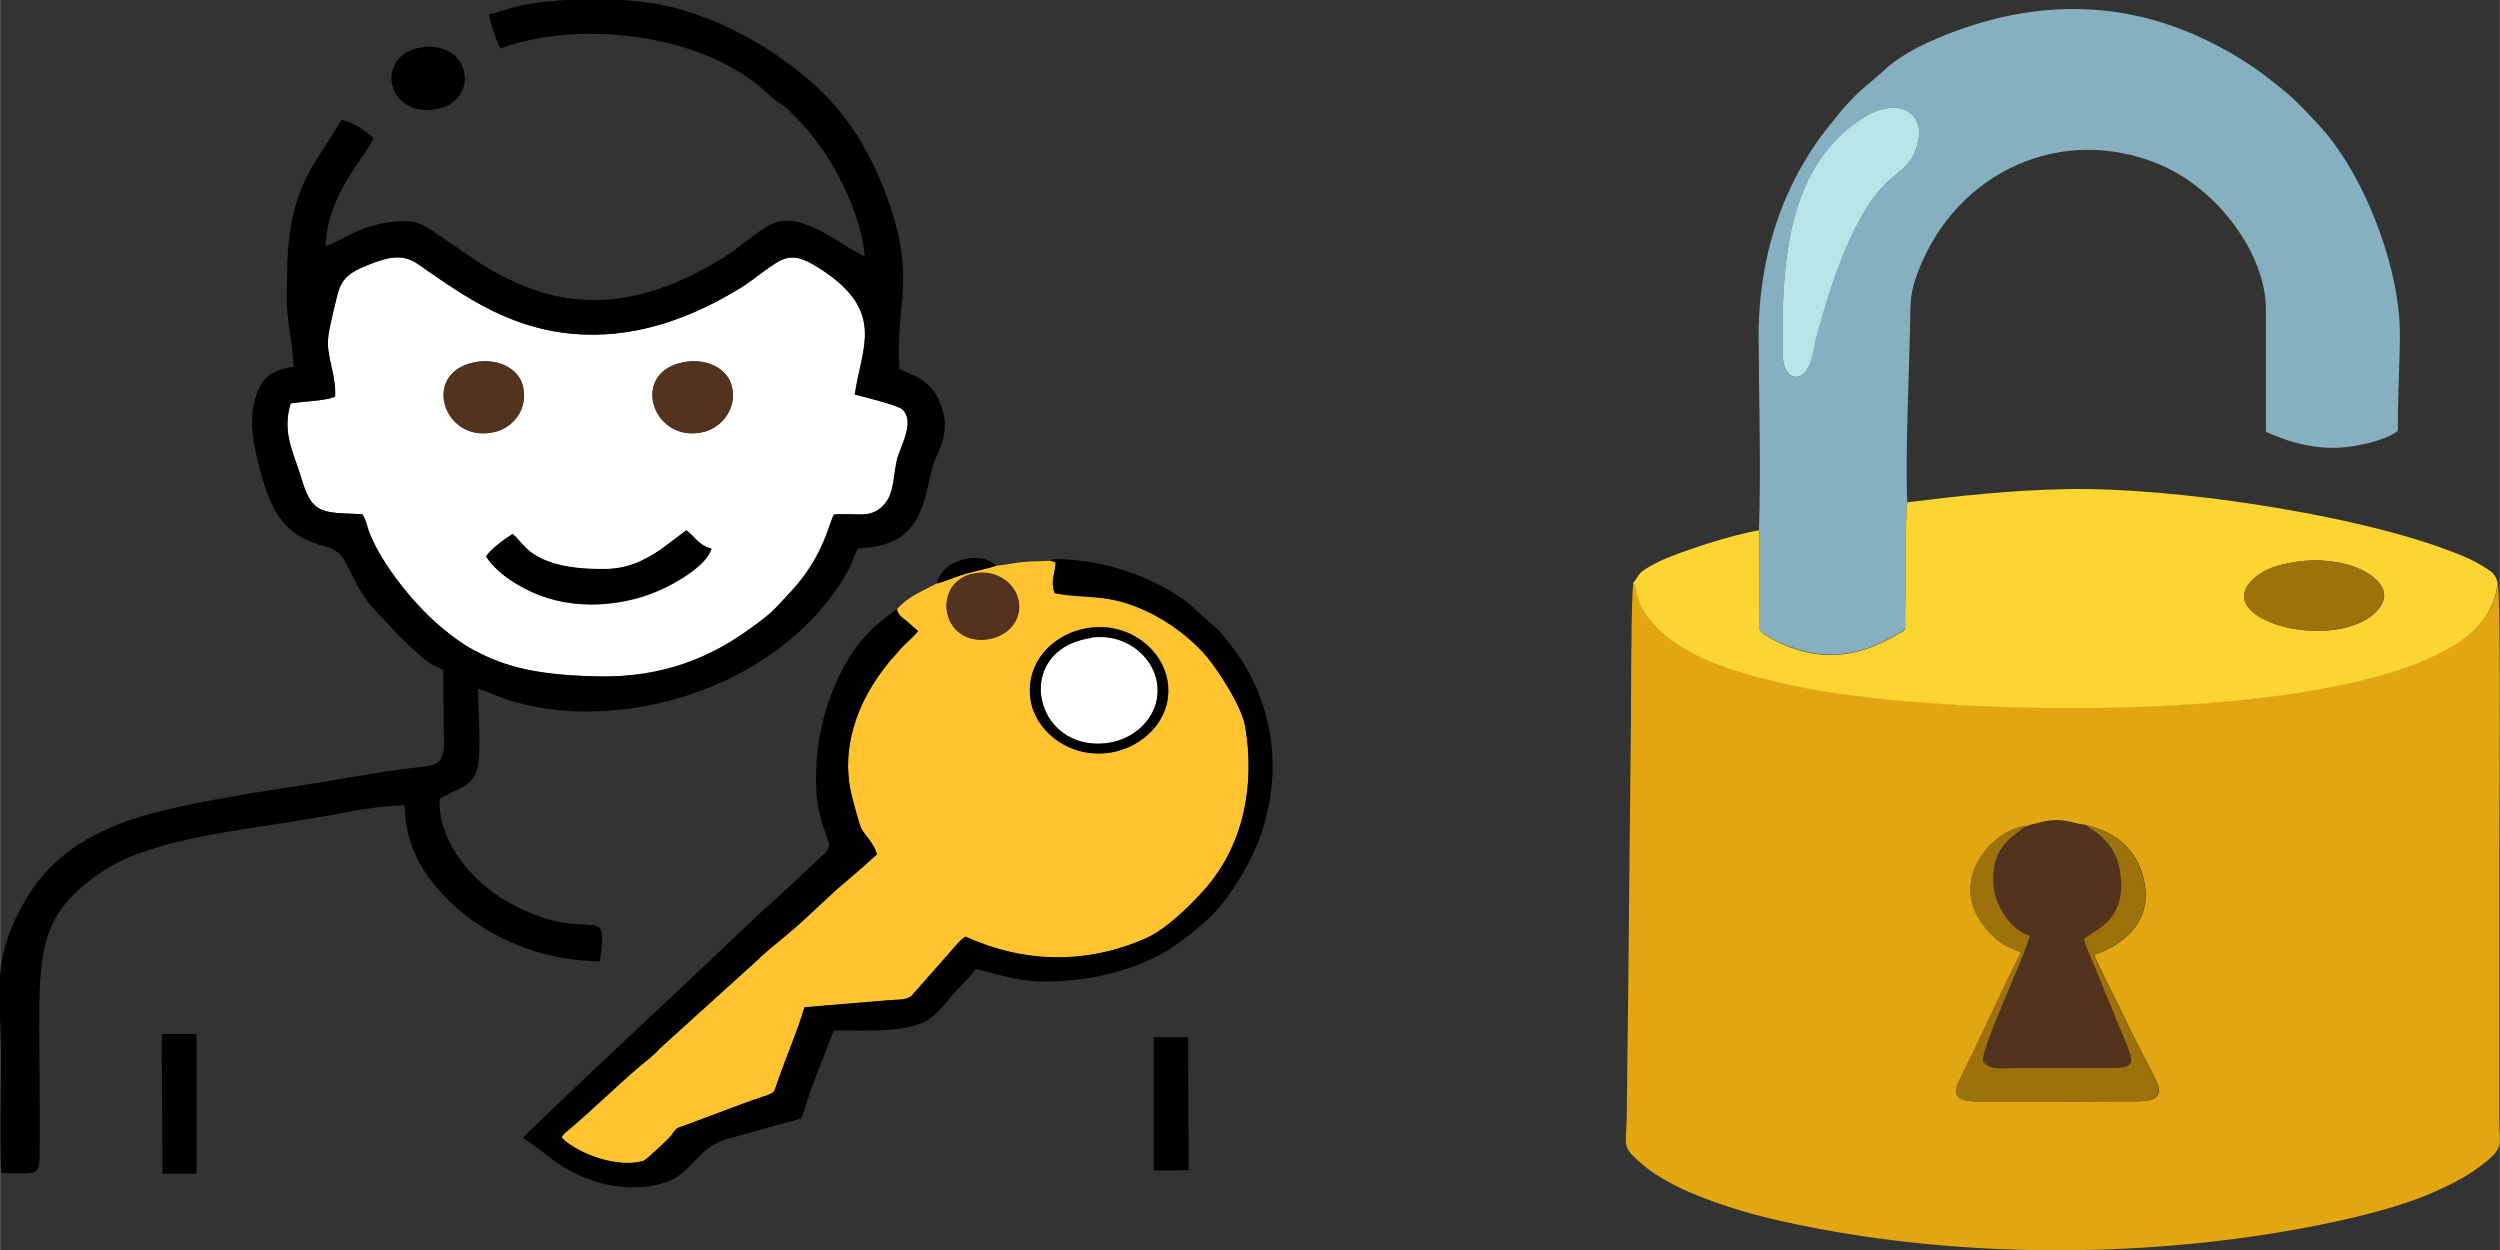 <?xml version="1.0" encoding="UTF-8"?>
<!DOCTYPE svg PUBLIC "-//W3C//DTD SVG 1.1//EN" "http://www.w3.org/Graphics/SVG/1.1/DTD/svg11.dtd">
<!-- Creator: CorelDRAW 2021 (64 Bit) -->
<svg xmlns="http://www.w3.org/2000/svg" xml:space="preserve" width="28.013mm" height="14.007mm" version="1.1" style="shape-rendering:geometricPrecision; text-rendering:geometricPrecision; image-rendering:optimizeQuality; fill-rule:evenodd; clip-rule:evenodd"
viewBox="0 0 69.77 34.89"
 xmlns:xlink="http://www.w3.org/1999/xlink"
 xmlns:xodm="http://www.corel.com/coreldraw/odm/2003">
 <rect x="0" y="0" width="69.77" height="34.89" fill="#333333" stroke="none"/>
 <defs>
  <style type="text/css">
   <![CDATA[
    .fil4 {fill:black}
    .fil6 {fill:#53331D}
    .fil2 {fill:#86B0C0}
    .fil8 {fill:#9D720B}
    .fil7 {fill:#B8E3E9}
    .fil0 {fill:#E2A610}
    .fil5 {fill:#FCD532}
    .fil3 {fill:#FFC430}
    .fil1 {fill:white}
   ]]>
  </style>
 </defs>
 <g id="Camada_x0020_1">
  <path class="fil0" d="M56.55 23.07l0.08 -0.04c0.28,-0.06 0.45,-0.14 0.78,-0.14 0.32,0 0.54,0.11 0.79,0.13 0.92,0.21 1.54,0.78 1.67,1.73 0.14,1.03 -0.66,1.65 -1.42,1.9 0.06,0.2 0.57,1.19 0.71,1.48 0.22,0.47 0.47,0.97 0.71,1.43 0.08,0.15 0.32,0.59 0.36,0.74 0.11,0.4 -0.25,0.44 -0.62,0.44 -1.37,-0.01 -3.29,0.04 -4.53,-0 -0.39,-0.02 -0.6,-0.15 -0.42,-0.53 0.12,-0.25 0.23,-0.47 0.35,-0.72 0.38,-0.77 1.04,-2.23 1.4,-2.9 -0.45,-0.21 -0.59,-0.22 -0.97,-0.66 -1.16,-1.34 0.21,-2.81 1.1,-2.87zm13.17 -6.82c-0.13,1.11 -0.91,1.65 -1.78,2.06 -3.87,1.83 -13.41,1.67 -17.59,0.88 -1.01,-0.19 -2.18,-0.48 -2.99,-0.91 -0.47,-0.24 -0.85,-0.49 -1.13,-0.8 -0.23,-0.26 -0.43,-0.5 -0.53,-0.86 -0.03,-0.12 -0.04,-0.27 -0.11,-0.36 -0.07,0.14 -0.07,3.6 -0.07,3.71 -0.01,1.24 -0.03,2.49 -0.04,3.74 -0.02,2.48 -0.05,4.96 -0.08,7.44 -0.01,0.92 -0.18,0.82 0.51,1.41 0.27,0.23 0.82,0.54 1.25,0.72 0.94,0.4 1.96,0.69 3.06,0.91 4.65,0.96 9.95,0.93 14.61,-0.02 1.02,-0.21 2.2,-0.5 3.08,-0.89 0.48,-0.21 0.91,-0.43 1.27,-0.7 0.75,-0.55 0.57,-0.59 0.57,-1.32 0,-2.5 0,-5 0,-7.51 0,-0.11 0.05,-7.31 -0.04,-7.48z"/>
  <path class="fil1" d="M14.42 15.01c0.24,0.27 0.39,0.47 0.87,0.66 0.45,0.18 0.99,0.22 1.52,0.22 0.69,0 1.14,-0.22 1.63,-0.54l0.72 -0.54c0.25,0.17 0.3,0.4 0.7,0.51 -0.14,0.44 -0.83,0.85 -1.24,1.06 -1.12,0.57 -2.62,0.69 -3.79,0.14 -0.55,-0.26 -0.99,-0.58 -1.26,-0.98 0.13,-0.2 0.52,-0.48 0.74,-0.63l0.11 0.1zm-1.22 -4.89c0.67,-0.15 1.27,0.16 1.39,0.65 0.16,0.63 -0.26,1.15 -0.76,1.28 -1.42,0.37 -2.1,-1.6 -0.63,-1.93zm5.83 -0c0.67,-0.15 1.26,0.16 1.39,0.65 0.16,0.62 -0.28,1.15 -0.76,1.28 -1.42,0.37 -2.1,-1.61 -0.63,-1.93zm4.82 0.89c0.19,-1.32 0.89,-2.33 -1,-3.53 -0.56,-0.35 -0.84,-0.38 -1.25,-0.11 -0.38,0.25 -0.64,0.48 -1.03,0.72 -1.15,0.69 -2.48,1.23 -3.96,1.25 -2.24,0.03 -3.71,-1.12 -4.97,-1.98 -0.45,-0.31 -0.89,-0.16 -1.39,0.04 -0.47,0.18 -0.73,0.34 -0.85,0.85 -0.08,0.36 -0.29,1.06 -0.26,1.39 0.03,0.47 0.25,0.96 0.2,1.43 -0.27,0.13 -0.91,0.13 -1.24,0.19 -0.25,0.84 0.09,1.36 0.31,2.12 0.29,0.97 0.56,0.93 1.69,0.97 0.09,0.13 0.13,0.36 0.2,0.52 0.37,0.94 1.34,2.11 2.08,2.7 0.26,0.21 0.49,0.39 0.84,0.58 0.3,0.16 0.61,0.3 0.98,0.41 0.77,0.24 1.63,0.3 2.49,0.32 1.85,0.03 3.17,-0.56 4.26,-1.35 0.65,-0.47 0.63,-0.5 1.1,-1 0.94,-1 1.08,-1.95 1.22,-2.17 0.68,-0.05 1.06,0.15 1.44,-0.33 0.27,-0.34 0.21,-0.89 0.35,-1.31 0.12,-0.36 0.46,-0.99 0.11,-1.3 -0.13,-0.11 -1.12,-0.36 -1.33,-0.41z"/>
  <path class="fil2" d="M53.54 3.91c-0.17,0.87 -0.67,0.83 -1.25,1.61 -0.77,1.05 -1.3,2.72 -1.62,4 -0.09,0.35 -0.16,0.87 -0.45,0.98 -0.25,0.09 -0.37,-0.12 -0.42,-0.28 -0.06,-0.19 -0.05,-0.45 -0.05,-0.65 -0.02,-2.32 0.17,-4.89 2.18,-6.24 0.99,-0.66 1.77,-0.23 1.61,0.58zm-4.44 10.88l0.01 2.77c0.04,0.11 0.01,0.06 0.12,0.13 0.37,0.27 1.03,0.5 1.5,0.56 0.9,0.1 1.61,-0.19 2.28,-0.58 0.2,-0.12 0.16,-0.13 0.16,-0.39 0,-0.37 0.01,-0.75 0.02,-1.12 0.01,-0.67 -0.02,-1.49 0.04,-2.15 -0.06,-1.18 0.05,-3.57 0.08,-4.97 0.01,-0.68 0,-0.88 0.23,-1.48 1.07,-2.78 4.03,-4.13 6.78,-2.95 1.59,0.69 2.93,2.49 2.92,4.05 -0,1.13 0,2.26 0,3.39 0.51,0.24 1.14,0.44 1.83,0.45 0.59,0.01 1.48,-0.19 1.85,-0.47 0,-0.88 0.05,-1.76 0.06,-2.64 0.02,-1.93 -1.02,-4.58 -2.29,-5.93 -0.61,-0.65 -0.76,-0.8 -1.45,-1.33 -0.48,-0.37 -1.11,-0.75 -1.75,-1.05 -2.26,-1.07 -4.65,-1.08 -7.05,-0.16 -0.64,0.25 -1.31,0.55 -1.81,1 -0.59,0.54 -0.82,0.64 -1.41,1.38 -0.25,0.32 -0.34,0.41 -0.59,0.78 -0.19,0.29 -0.35,0.55 -0.52,0.88 -0.67,1.3 -1.03,2.79 -1.03,4.44 0.01,1.78 0.07,3.64 0.01,5.4z"/>
  <path class="fil3" d="M30.47 17.51c1.1,-0.11 1.98,0.63 2.12,1.51 0.16,1.04 -0.71,1.88 -1.68,1.99 -1.11,0.12 -2.05,-0.65 -2.15,-1.55 -0.12,-1.05 0.72,-1.85 1.72,-1.95zm-3.21 -1.52c0.59,-0.08 1.08,0.31 1.16,0.77 0.11,0.56 -0.33,0.99 -0.82,1.07 -1.38,0.24 -1.64,-1.66 -0.35,-1.84zm0.55 -0.21c-0.23,0.08 -0.59,0.15 -0.84,0.22 -0.28,0.08 -0.57,0.21 -0.82,0.28 -0.5,0.27 -0.77,0.35 -1.12,0.72 0.03,0.18 0.16,0.24 0.27,0.34 0.13,0.11 0.21,0.2 0.32,0.28 -0.14,0.19 -0.39,0.37 -0.56,0.58 -0.08,0.11 -0.18,0.19 -0.27,0.31 -0.87,1.07 -1.37,2.41 -1,3.79 0.04,0.15 0.2,0.74 0.25,0.84 0.11,0.19 0.38,0.44 0.43,0.71 -0.36,0.34 -0.73,0.65 -1.11,0.97l-1.09 1.01c-0.2,0.17 -0.37,0.32 -0.57,0.48 -0.18,0.15 -0.41,0.33 -0.56,0.49l-2.73 2.47c-0.17,0.2 -0.36,0.33 -0.55,0.49 -0.69,0.59 -1.26,1.16 -1.93,1.73 -0.13,0.11 -0.19,0.14 -0.26,0.26 0.32,0.37 1.49,0.89 2.28,0.66 0.08,-0.02 0.72,-0.62 0.78,-0.71 0.16,-0.22 0.12,-0.18 0.43,-0.3l1.63 -0.61c0.88,-0.32 0.77,-0.19 0.9,-0.56 0.23,-0.68 0.58,-1.46 0.76,-2.11l2.3 -0.19c0.32,-0.03 0.54,0 0.69,-0.13l1.11 -1.26c0.1,-0.12 0.26,-0.32 0.39,-0.39 1.64,0.74 3.37,0.78 5.03,0.05 0.58,-0.25 1.24,-0.91 1.64,-1.36 1.12,-1.26 1.41,-2.96 1.14,-4.56 -0.1,-0.58 -0.75,-1.55 -1.05,-1.92 -0.42,-0.51 -1.07,-1.01 -1.71,-1.3 -1.13,-0.52 -1.65,-0.32 -2.56,-0.5 -0.12,-0.37 0.01,-0.47 0.03,-0.86l-0.16 -0.05c-0.26,0.02 -0.51,0.01 -0.79,0.04 -0.24,0.03 -0.46,0.08 -0.71,0.1z"/>
  <path class="fil4" d="M23.85 11.01c0.22,0.05 1.2,0.3 1.33,0.41 0.35,0.31 0.01,0.94 -0.11,1.3 -0.14,0.42 -0.09,0.97 -0.35,1.31 -0.38,0.48 -0.76,0.28 -1.44,0.33 -0.14,0.23 -0.28,1.17 -1.22,2.17 -0.47,0.49 -0.45,0.53 -1.1,1 -1.09,0.8 -2.41,1.39 -4.26,1.35 -0.86,-0.02 -1.72,-0.08 -2.49,-0.32 -0.37,-0.11 -0.68,-0.25 -0.98,-0.41 -0.35,-0.19 -0.58,-0.37 -0.84,-0.58 -0.74,-0.59 -1.71,-1.76 -2.08,-2.7 -0.06,-0.16 -0.1,-0.39 -0.2,-0.52 -1.13,-0.04 -1.4,-0 -1.69,-0.97 -0.22,-0.75 -0.56,-1.27 -0.31,-2.12 0.33,-0.06 0.97,-0.07 1.24,-0.19 0.04,-0.47 -0.17,-0.96 -0.2,-1.43 -0.02,-0.33 0.18,-1.03 0.26,-1.39 0.12,-0.5 0.38,-0.66 0.85,-0.85 0.5,-0.2 0.94,-0.34 1.39,-0.04 1.25,0.86 2.73,2.01 4.97,1.98 1.47,-0.02 2.81,-0.56 3.96,-1.25 0.39,-0.23 0.65,-0.47 1.03,-0.72 0.41,-0.27 0.69,-0.25 1.25,0.11 1.89,1.2 1.18,2.21 1,3.53zm-10.2 -10.57c0.04,0.21 0.22,0.78 0.32,0.91 2.29,-0.83 5.72,-0.38 7.45,1.26 0.47,0.45 0.28,0.08 1.1,1 0.15,0.17 0.3,0.39 0.45,0.59 0.47,0.66 1.1,1.97 1.16,2.96 -0.52,-0.25 -1.04,-0.69 -1.71,-0.92 -0.62,-0.21 -0.94,-0 -1.42,0.36 -0.15,0.11 -0.23,0.16 -0.37,0.28 -0.34,0.28 -1.15,0.74 -1.66,0.96 -2.11,0.9 -3.87,0.63 -5.69,-0.57l-1.19 -0.81c-0.37,-0.23 -0.47,-0.32 -1.03,-0.28 -0.39,0.03 -0.72,0.12 -1.06,0.26 -0.24,0.1 -0.73,0.39 -0.92,0.43 0.06,-1.53 1.26,-2.66 1.34,-3.02 -0.2,-0.16 -0.48,-0.42 -0.89,-0.5l-0.83 1.31c-0.68,1.21 -0.69,2.26 -0.7,3.63 -0,0.73 0.17,1.28 0.19,1.94 -0.63,0.12 -0.88,0.29 -1.05,0.83 -0.18,0.55 -0.11,1.1 0.01,1.63 0.26,1.09 0.51,1.94 1.36,2.36 0.62,0.3 0.86,0.11 1.17,0.72 0.3,0.57 0.41,0.89 0.92,1.41 0.52,0.54 0.53,0.59 1.18,1.17 0.24,0.21 0.46,0.27 0.59,0.35 0,0.52 0.01,1.04 0.01,1.56 -0,0.55 0.13,1.07 -0.49,1.13 -1.04,0.11 -1.96,0.28 -2.97,0.45 -1.56,0.25 -4.28,0.62 -5.63,1.17 -1.29,0.52 -2.11,1.22 -2.68,2.28 -0.85,1.59 -0.59,2.23 -0.59,4.25 0,0.51 -0.03,2.9 0.01,3.19 0.19,0.02 0.46,0.02 0.65,0.02 0.28,-0.01 0.37,-0.03 0.41,-0.27 0.04,-0.22 -0,-3.44 -0,-3.84 0,-1.98 0.08,-3.01 1.33,-4 0.59,-0.46 1,-0.68 1.77,-0.93 1.35,-0.44 3.21,-0.64 4.65,-0.89 0.75,-0.13 1.68,-0.34 2.45,-0.34 0.01,0.71 0.22,1.32 0.55,1.83 1.01,1.54 2.93,2.51 4.9,2.52 0.28,-1.86 -0.29,-0.29 -2.71,-1.74 -0.71,-0.42 -1.83,-1.52 -1.76,-2.79 0.43,-0.31 0.99,-0.28 1.08,-1.01 0.07,-0.6 -0.01,-1.44 -0.01,-2.07 0.23,0.07 0.49,0.2 0.73,0.28 0.26,0.09 0.51,0.15 0.78,0.21 0.61,0.12 1.22,0.17 1.87,0.14 2.82,-0.11 5.62,-1.57 6.93,-3.89 0.12,-0.2 0.19,-0.49 0.3,-0.66 1.84,-0.04 1.82,-1.38 2.08,-2.28 0.12,-0.43 0.52,-0.88 0.24,-1.69 -0.28,-0.81 -0.94,-0.89 -1.17,-1.03 -0.12,-1.83 0.5,-2.54 -0.37,-4.86 -0.65,-1.72 -1.51,-2.85 -3.05,-3.89 -0.28,-0.19 -0.56,-0.37 -0.88,-0.54 -0.61,-0.33 -1.29,-0.62 -2.05,-0.81 -1.11,-0.28 -2.8,-0.28 -3.99,-0.09 -0.46,0.07 -0.76,0.22 -1.14,0.3z"/>
  <path class="fil5" d="M64.16 15.67c0.9,-0.11 1.85,0.11 2.25,0.61 0.31,0.38 0.01,0.74 -0.25,0.93 -1.38,0.99 -4.67,-0.04 -3.12,-1.17 0.29,-0.21 0.7,-0.31 1.13,-0.37zm-10.93 -1.65c-0.06,0.65 -0.03,1.48 -0.04,2.15 -0.01,0.37 -0.02,0.75 -0.02,1.12 -0,0.27 0.04,0.28 -0.16,0.39 -0.67,0.39 -1.38,0.68 -2.28,0.58 -0.46,-0.05 -1.12,-0.29 -1.5,-0.56 -0.1,-0.08 -0.08,-0.03 -0.12,-0.13l-0.01 -2.77c-0.65,0.1 -2.24,0.59 -2.85,0.9 -0.61,0.31 -0.45,0.32 -0.67,0.57 0.08,0.1 0.08,0.25 0.11,0.36 0.1,0.36 0.3,0.61 0.53,0.86 0.28,0.31 0.65,0.55 1.13,0.8 0.81,0.42 1.98,0.71 2.99,0.91 4.18,0.8 13.72,0.95 17.59,-0.88 0.87,-0.41 1.65,-0.95 1.78,-2.06 -0.06,-0.19 -0.12,-0.27 -0.25,-0.35 -0.1,-0.07 -0.23,-0.15 -0.36,-0.22 -0.26,-0.14 -0.55,-0.25 -0.85,-0.36 -2.66,-0.99 -7.63,-1.73 -10.51,-1.68 -1.61,0.03 -2.97,0.18 -4.52,0.37z"/>
  <path class="fil4" d="M25.03 17.01c-0.15,0.08 -0.33,0.25 -0.47,0.35 -1.08,0.87 -1.67,2.5 -1.77,3.86 -0.03,0.5 -0.03,1.01 0.08,1.49 0.2,0.83 0.42,0.86 0.11,1.14 -0.64,0.58 -1.03,0.99 -1.69,1.56l-1.69 1.6c-0.35,0.33 -4.92,4.61 -5.01,4.75 0.31,0.2 0.51,0.36 0.8,0.58 0.86,0.68 2.19,1.03 3.24,0.64 0.64,-0.24 0.87,-0.92 1.56,-1.16l2.16 -0.6c0.03,-0.05 -0.01,0.04 0.04,-0.08 0.03,-0.06 0,0 0.03,-0.08 0.17,-0.62 0.6,-1.63 0.85,-2.3 0.78,0 2.03,0.08 2.62,-0.29 0.27,-0.17 0.48,-0.45 0.7,-0.71 0.22,-0.25 0.54,-0.53 0.64,-0.72 1.15,0.31 1.61,0.46 3,0.28 0.9,-0.12 1.9,-0.47 2.49,-0.88 0.68,-0.48 1.24,-0.93 1.69,-1.63 0.45,-0.68 0.8,-1.35 0.99,-2.29 0.2,-1 0.14,-1.96 -0.17,-2.88 -0.3,-0.91 -0.74,-1.49 -1.23,-2.06l-0.88 -0.78c-0.84,-0.62 -1.96,-1.05 -3.06,-1.16 -0.13,-0.01 -0.66,-0.07 -0.76,-0l0.16 0.05c-0.02,0.39 -0.15,0.49 -0.03,0.86 0.91,0.18 1.44,-0.02 2.56,0.5 0.64,0.3 1.29,0.79 1.71,1.3 0.3,0.37 0.95,1.34 1.05,1.92 0.28,1.6 -0.02,3.3 -1.14,4.56 -0.4,0.45 -1.07,1.11 -1.64,1.36 -1.66,0.73 -3.39,0.69 -5.03,-0.05 -0.12,0.08 -0.29,0.27 -0.39,0.39l-1.11 1.26c-0.15,0.13 -0.36,0.1 -0.69,0.13l-2.3 0.19c-0.19,0.65 -0.53,1.43 -0.76,2.11 -0.13,0.37 -0.02,0.24 -0.9,0.56l-1.63 0.61c-0.31,0.11 -0.27,0.07 -0.43,0.3 -0.06,0.08 -0.69,0.68 -0.78,0.71 -0.79,0.23 -1.96,-0.28 -2.28,-0.66 0.07,-0.12 0.13,-0.15 0.26,-0.26 0.66,-0.57 1.24,-1.14 1.93,-1.73 0.2,-0.17 0.39,-0.3 0.55,-0.49l2.73 -2.47c0.15,-0.16 0.39,-0.34 0.56,-0.49 0.2,-0.17 0.37,-0.31 0.57,-0.48l1.09 -1.01c0.39,-0.33 0.75,-0.64 1.11,-0.97 -0.06,-0.27 -0.32,-0.51 -0.43,-0.71 -0.06,-0.1 -0.21,-0.69 -0.25,-0.84 -0.37,-1.38 0.13,-2.72 1,-3.79 0.09,-0.12 0.18,-0.2 0.27,-0.31 0.16,-0.21 0.42,-0.4 0.56,-0.58 -0.11,-0.09 -0.19,-0.17 -0.32,-0.28 -0.11,-0.09 -0.24,-0.15 -0.27,-0.34z"/>
  <path class="fil6" d="M56.63 23.04l-0.08 0.04c-0.24,0.25 -0.95,0.47 -0.9,1.57 0.03,0.66 0.5,1.34 1.02,1.49 -0.16,0.65 -1.36,3.1 -1.31,3.5 0.17,0.26 0.59,0.19 0.98,0.19l2.36 -0c1.02,0.01 0.93,-0.06 0.46,-1.17l-0.66 -1.62c-0.09,-0.22 -0.27,-0.6 -0.32,-0.81 0.37,-0.3 1.07,-0.51 1.04,-1.57 -0.02,-0.72 -0.31,-1.18 -0.89,-1.54 -0.01,-0 -0.02,-0.01 -0.02,-0.01l-0.09 -0.07c-0.24,-0.02 -0.47,-0.12 -0.79,-0.13 -0.33,-0 -0.5,0.07 -0.78,0.14z"/>
  <path class="fil7" d="M53.54 3.91c0.16,-0.81 -0.62,-1.24 -1.61,-0.58 -2.01,1.34 -2.2,3.91 -2.18,6.24 0,0.21 -0.01,0.46 0.05,0.65 0.05,0.15 0.17,0.36 0.42,0.28 0.3,-0.11 0.37,-0.63 0.45,-0.98 0.33,-1.28 0.85,-2.95 1.62,-4 0.57,-0.78 1.08,-0.74 1.25,-1.61z"/>
  <path class="fil8" d="M58.2 23.02l0.09 0.07c0.01,0 0.02,0.01 0.02,0.01 0.58,0.36 0.87,0.82 0.89,1.54 0.03,1.06 -0.67,1.28 -1.04,1.57 0.05,0.21 0.23,0.59 0.32,0.81l0.66 1.62c0.47,1.11 0.56,1.19 -0.46,1.17l-2.36 0c-0.38,0 -0.8,0.08 -0.98,-0.19 -0.04,-0.4 1.15,-2.85 1.31,-3.5 -0.51,-0.15 -0.99,-0.82 -1.02,-1.49 -0.04,-1.1 0.66,-1.32 0.9,-1.57l0.08 -0.04 -0.08 0.04c-0.89,0.06 -2.25,1.53 -1.1,2.87 0.38,0.44 0.52,0.45 0.97,0.66 -0.36,0.66 -1.02,2.13 -1.4,2.9 -0.12,0.24 -0.23,0.47 -0.35,0.72 -0.18,0.38 0.02,0.52 0.42,0.53 1.23,0.05 3.16,-0.01 4.53,0 0.36,0 0.72,-0.04 0.62,-0.44 -0.04,-0.15 -0.28,-0.59 -0.36,-0.74 -0.24,-0.46 -0.48,-0.96 -0.71,-1.43 -0.14,-0.29 -0.65,-1.28 -0.71,-1.48 0.76,-0.25 1.56,-0.87 1.42,-1.9 -0.13,-0.95 -0.75,-1.52 -1.67,-1.73z"/>
  <path class="fil1" d="M30.44 17.8c-2.22,0.34 -1.6,3.24 0.5,2.93 0.8,-0.12 1.52,-0.83 1.34,-1.74 -0.14,-0.71 -0.9,-1.34 -1.84,-1.2z"/>
  <path class="fil4" d="M14.3 14.9c-0.23,0.15 -0.62,0.43 -0.74,0.63 0.27,0.41 0.71,0.73 1.26,0.98 1.16,0.55 2.66,0.43 3.79,-0.14 0.42,-0.21 1.1,-0.62 1.24,-1.06 -0.39,-0.11 -0.45,-0.34 -0.7,-0.51l-0.72 0.54c-0.48,0.32 -0.94,0.55 -1.63,0.54 -0.54,-0 -1.07,-0.05 -1.52,-0.22 -0.48,-0.18 -0.63,-0.38 -0.87,-0.66l-0.11 -0.1z"/>
  <path class="fil8" d="M64.16 15.67c-0.43,0.06 -0.84,0.15 -1.13,0.37 -1.54,1.13 1.74,2.16 3.12,1.17 0.27,-0.19 0.56,-0.54 0.25,-0.93 -0.4,-0.5 -1.35,-0.72 -2.25,-0.61z"/>
  <polygon class="fil4" points="4.53,32.76 5.48,32.76 5.48,28.86 4.51,28.86 "/>
  <path class="fil6" d="M13.2 10.12c-1.47,0.33 -0.8,2.3 0.63,1.93 0.5,-0.13 0.92,-0.65 0.76,-1.28 -0.12,-0.49 -0.72,-0.8 -1.39,-0.65z"/>
  <polygon class="fil4" points="32.2,32.67 33.17,32.66 33.16,28.95 32.2,28.95 "/>
  <path class="fil6" d="M19.03 10.12c-1.48,0.32 -0.79,2.3 0.63,1.93 0.49,-0.13 0.92,-0.66 0.76,-1.28 -0.12,-0.49 -0.72,-0.8 -1.39,-0.65z"/>
  <path class="fil4" d="M30.44 17.8c0.94,-0.14 1.7,0.49 1.84,1.2 0.18,0.91 -0.54,1.62 -1.34,1.74 -2.1,0.3 -2.72,-2.6 -0.5,-2.93zm0.03 -0.28c-1,0.1 -1.84,0.9 -1.72,1.95 0.1,0.9 1.04,1.68 2.15,1.55 0.97,-0.11 1.85,-0.95 1.68,-1.99 -0.14,-0.88 -1.02,-1.62 -2.12,-1.51z"/>
  <path class="fil6" d="M27.26 16c-1.29,0.17 -1.03,2.07 0.35,1.84 0.49,-0.08 0.93,-0.51 0.82,-1.07 -0.09,-0.46 -0.57,-0.84 -1.16,-0.77z"/>
  <path class="fil4" d="M11.78 1.32c-1.35,0.19 -1.02,1.97 0.38,1.73 1.25,-0.21 1,-1.92 -0.38,-1.73z"/>
  <path class="fil4" d="M26.15 16.29c0.25,-0.07 0.54,-0.2 0.82,-0.28 0.25,-0.07 0.61,-0.14 0.84,-0.22 -0.49,-0.46 -1.56,-0.14 -1.66,0.5z"/>
 </g>
</svg>
